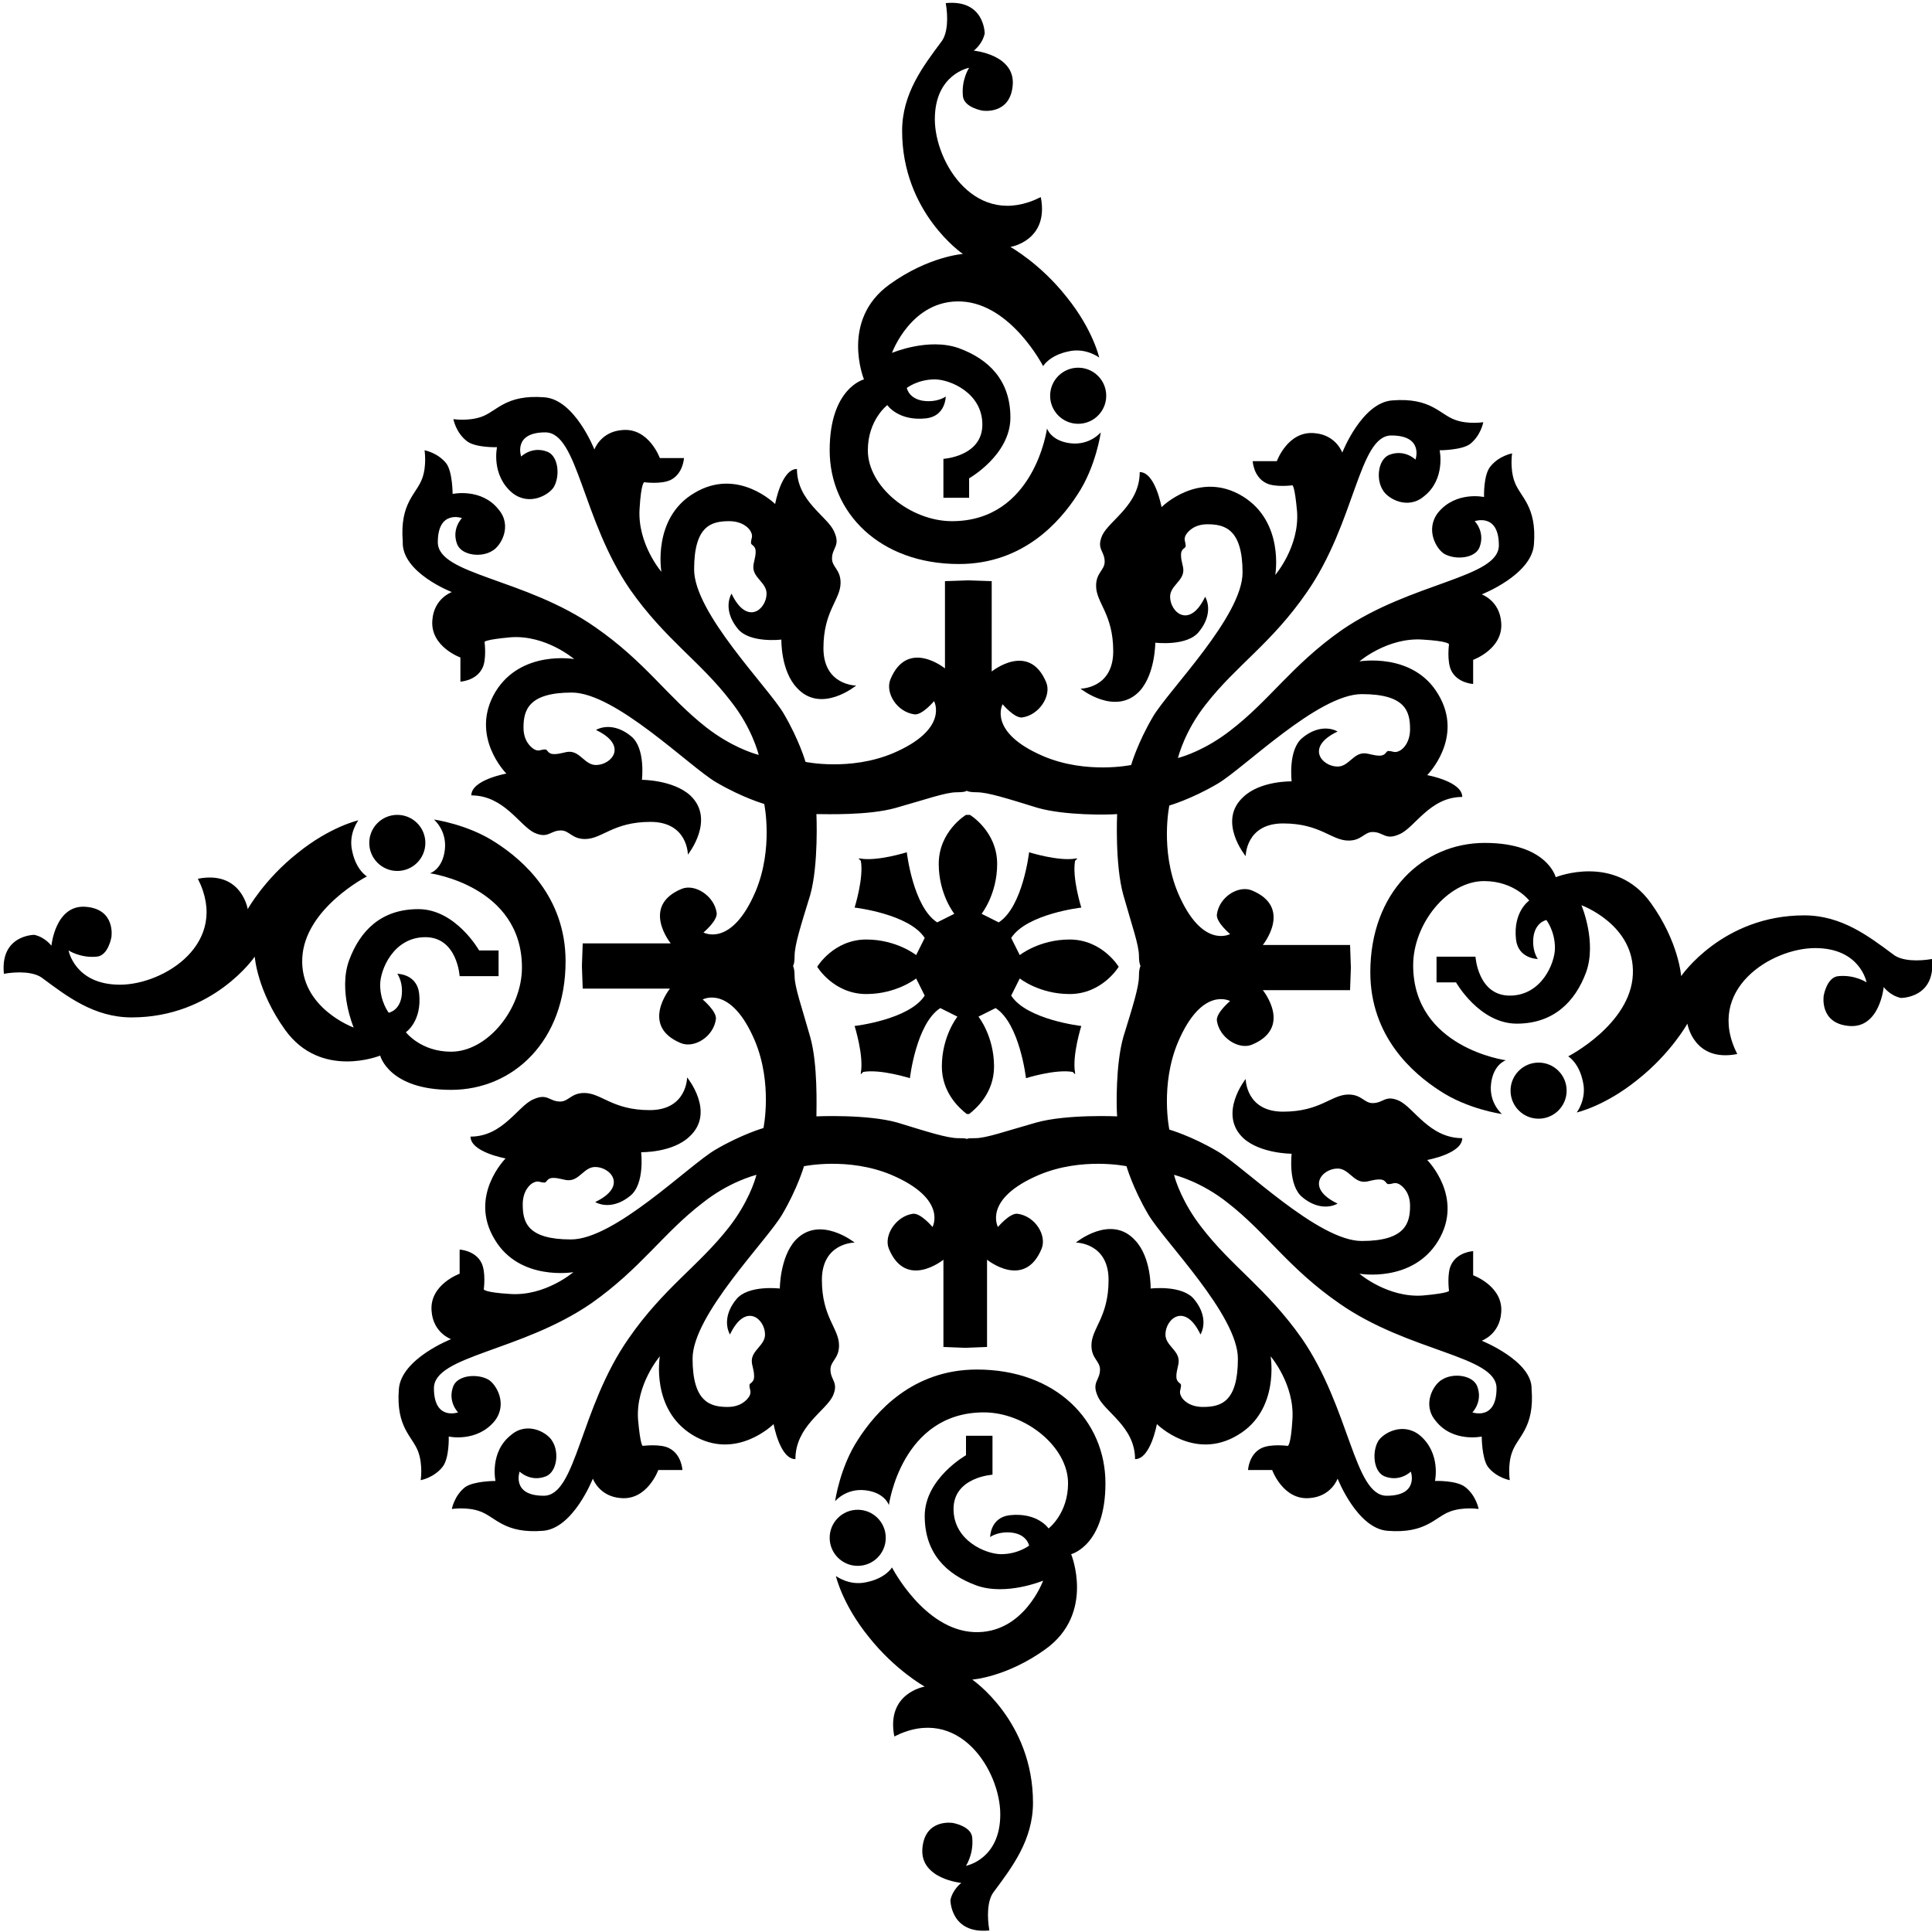 <?xml version="1.0" encoding="utf-8"?>
<!-- Generator: Adobe Illustrator 26.0.3, SVG Export Plug-In . SVG Version: 6.00 Build 0)  -->
<svg version="1.1" id="Layer_1" xmlns="http://www.w3.org/2000/svg" xmlns:xlink="http://www.w3.org/1999/xlink" x="0px" y="0px"
	 viewBox="0 0 248 248" style="enable-background:new 0 0 248 248;" xml:space="preserve">
<g>
	<path d="M137.3,120.6c-3.9,0-6.4,2-6.4,2l-1.1-2.2c2-3.1,9-3.9,9-3.9s-1.2-3.8-0.8-6l0.3-0.3c-0.1,0-0.1,0-0.2,0c0,0,0,0,0,0l0,0
		c-2.2,0.4-6-0.8-6-0.8s-0.8,7-3.9,9l-2.2-1.1c0,0,2-2.5,2-6.4c0-4.2-3.5-6.3-3.5-6.3H124c0,0-3.5,2.1-3.5,6.3c0,3.9,2,6.4,2,6.4
		l-2.2,1.1c-3.1-2-3.9-9-3.9-9s-3.8,1.2-6,0.8l0,0c0,0,0,0,0,0c-0.1,0-0.1,0-0.2,0l0.3,0.3c0.4,2.2-0.8,6-0.8,6s7,0.8,9,3.9
		l-1.1,2.2c0,0-2.5-2-6.4-2c-4.2,0-6.3,3.5-6.3,3.5h0c0,0,2.1,3.5,6.3,3.5c3.9,0,6.4-2,6.4-2l1.1,2.2c-2,3.1-9,3.9-9,3.9
		s1.2,3.8,0.8,6l0,0c0,0,0,0,0,0c0,0.1,0,0.1,0,0.2l0.3-0.3c2.2-0.4,6,0.8,6,0.8s0.8-7,3.9-9l2.2,1.1c0,0-2,2.5-2,6.4
		c0,3.4,2.3,5.4,3.2,6.1h0.3c0.9-0.7,3.2-2.7,3.2-6.1c0-3.9-2-6.4-2-6.4l2.2-1.1c3.1,2,3.9,9,3.9,9s3.8-1.2,6-0.8l0.3,0.3
		c0-0.1,0-0.1,0-0.2c0,0,0,0,0,0l0,0c-0.4-2.2,0.8-6,0.8-6s-7-0.8-9-3.9l1.1-2.2c0,0,2.5,2,6.4,2c4.2,0,6.3-3.5,6.3-3.5h0
		C143.6,124.1,141.5,120.6,137.3,120.6z"/>
	<path d="M190.2,172.1c0,0,2.3-0.8,2.5-3.6c0.3-3.4-3.6-4.8-3.6-4.8v-3.1c0,0-2,0.1-2.8,1.7c-0.6,1.1-0.3,3.4-0.3,3.4s0,0.3-3.4,0.6
		c-4.5,0.3-8.1-2.8-8.1-2.8s6.8,1.2,10.1-4.2c3.4-5.6-1.4-10.4-1.4-10.4s4.5-0.8,4.5-2.8c-4.2,0-6.2-3.9-8.1-4.8
		c-1.8-0.8-2,0.3-3.4,0.3c-1.1,0-1.4-1.1-3.1-1.1c-2.2,0-3.6,2.2-8.4,2.2s-4.8-4.2-4.8-4.2s-3.6,4.5-0.3,7.6c2.2,2,6.2,2,6.2,2
		s-0.5,4.1,1.4,5.6c1.7,1.4,3.4,1.4,4.5,0.8c-4.2-2-2-4.5,0-4.5c1.4,0,2,1.7,3.4,1.7c0.6,0,1.1-0.3,2-0.3c0.8,0,0.8,0.6,1.1,0.6
		c0.6,0,0.8-0.3,1.4,0c0.5,0.3,1.4,1.1,1.4,2.8c0,2.2-0.6,4.5-6.2,4.5c-5.6,0-15.1-9.5-18.5-11.5c-3.4-2-6.2-2.8-6.2-2.8
		s-1.2-5.7,1.1-11.2c3.1-7.3,6.7-5.3,6.7-5.3s-1.8,1.5-1.7,2.5c0.3,2.2,2.8,3.8,4.5,3.1c5.3-2.2,1.4-7,1.4-7h11.2l0.1-2.8h0l0-0.1
		l0-0.1h0l-0.1-2.8h-11.2c0,0,3.9-4.8-1.4-7c-1.7-0.7-4.2,0.8-4.5,3.1c-0.1,1,1.7,2.5,1.7,2.5s-3.6,2-6.7-5.3
		c-2.3-5.5-1.1-11.2-1.1-11.2s2.8-0.8,6.2-2.8c3.4-2,12.9-11.5,18.5-11.5c5.6,0,6.2,2.2,6.2,4.5c0,1.7-0.9,2.6-1.4,2.8
		c-0.6,0.3-0.8,0-1.4,0c-0.3,0-0.3,0.6-1.1,0.6c-0.8,0-1.4-0.3-2-0.3c-1.4,0-2,1.7-3.4,1.7c-2,0-4.2-2.5,0-4.5
		c-1.1-0.6-2.8-0.6-4.5,0.8c-1.9,1.5-1.4,5.6-1.4,5.6s-4-0.1-6.2,2c-3.4,3.1,0.3,7.6,0.3,7.6s0-4.2,4.8-4.2s6.2,2.2,8.4,2.2
		c1.7,0,2-1.1,3.1-1.1c1.4,0,1.6,1.1,3.4,0.3c2-0.8,3.9-4.8,8.1-4.8c0-2-4.5-2.8-4.5-2.8s4.8-4.8,1.4-10.4
		c-3.2-5.4-10.1-4.2-10.1-4.2s3.6-3.1,8.1-2.8c3.4,0.2,3.4,0.6,3.4,0.6s-0.3,2.2,0.3,3.4c0.8,1.6,2.8,1.7,2.8,1.7v-3.1
		c0,0,3.9-1.4,3.6-4.8c-0.2-2.8-2.5-3.6-2.5-3.6s6.4-2.5,6.7-6.4c0.4-5-1.8-6.1-2.5-8.1c-0.6-1.7-0.3-3.6-0.3-3.6s-1.7,0.3-2.8,1.7
		c-0.9,1.1-0.8,3.9-0.8,3.9s-3.6-0.8-5.9,2c-1.7,2.2-0.2,4.7,0.8,5.3c1.4,0.8,3.9,0.6,4.5-0.8c0.8-2-0.6-3.4-0.6-3.4
		s3.1-1.1,3.1,3.1c0,4.2-11.2,4.7-20.2,10.9c-6.4,4.5-9.2,9-14.3,12.9c-3.1,2.4-5.9,3.3-6.7,3.5c0.1-0.3,0.9-3.5,3.6-6.9
		c3.9-5,8.4-7.8,12.9-14.3c6.3-9,6.7-20.2,10.9-20.2s3.1,3.1,3.1,3.1s-1.4-1.4-3.4-0.6c-1.4,0.6-1.7,3.1-0.8,4.5
		c0.6,1.1,3.2,2.6,5.3,0.8c2.8-2.2,2-5.9,2-5.9s2.8,0,3.9-0.8c1.4-1.1,1.7-2.8,1.7-2.8s-2,0.3-3.6-0.3c-2-0.7-3.1-2.9-8.1-2.5
		c-3.9,0.3-6.4,6.7-6.4,6.7s-0.8-2.3-3.6-2.5c-3.4-0.3-4.8,3.6-4.8,3.6h-3.1c0,0,0.1,2,1.7,2.8c1.1,0.6,3.4,0.3,3.4,0.3
		s0.3,0,0.6,3.4c0.3,4.5-2.8,8.1-2.8,8.1s1.2-6.8-4.2-10.1c-5.6-3.4-10.4,1.4-10.4,1.4s-0.8-4.5-2.8-4.5c0,4.2-3.9,6.2-4.8,8.1
		c-0.8,1.8,0.3,2,0.3,3.4c0,1.1-1.1,1.4-1.1,3.1c0,2.2,2.2,3.6,2.2,8.4c0,4.8-4.2,4.8-4.2,4.8s4.5,3.6,7.6,0.3c2-2.2,2-6.2,2-6.2
		s4.1,0.5,5.6-1.4c1.4-1.7,1.4-3.4,0.8-4.5c-2,4.2-4.5,2-4.5,0c0-1.4,1.7-2,1.7-3.4c0-0.6-0.3-1.1-0.3-2c0-0.8,0.6-0.8,0.6-1.1
		c0-0.6-0.3-0.8,0-1.4c0.3-0.5,1.1-1.4,2.8-1.4c2.2,0,4.5,0.6,4.5,6.2c0,5.6-9.5,15.1-11.5,18.5c-2,3.4-2.8,6.2-2.8,6.2
		s-5.7,1.2-11.2-1.1c-7.3-3.1-5.3-6.7-5.3-6.7s1.5,1.8,2.5,1.7c2.2-0.3,3.8-2.8,3.1-4.5c-2.2-5.3-7-1.4-7-1.4V74.6l-2.9-0.1v0
		l-0.1,0l-0.1,0v0l-2.9,0.1v11.2c0,0-4.8-3.9-7,1.4c-0.7,1.7,0.8,4.2,3.1,4.5c1,0.1,2.5-1.7,2.5-1.7s2,3.6-5.3,6.7
		c-5.5,2.3-11.2,1.1-11.2,1.1s-0.8-2.8-2.8-6.2c-2-3.4-11.5-12.9-11.5-18.5c0-5.6,2.2-6.2,4.5-6.2c1.7,0,2.6,0.9,2.8,1.4
		c0.3,0.6,0,0.8,0,1.4c0,0.3,0.6,0.3,0.6,1.1c0,0.8-0.3,1.4-0.3,2c0,1.4,1.7,2,1.7,3.4c0,2-2.5,4.2-4.5,0c-0.6,1.1-0.6,2.8,0.8,4.5
		c1.5,1.9,5.6,1.4,5.6,1.4s-0.1,4,2,6.2c3.1,3.4,7.6-0.3,7.6-0.3s-4.2,0-4.2-4.8c0-4.8,2.2-6.2,2.2-8.4c0-1.7-1.1-2-1.1-3.1
		c0-1.4,1.1-1.6,0.3-3.4c-0.8-2-4.8-3.9-4.8-8.1c-2,0-2.8,4.5-2.8,4.5s-4.8-4.8-10.4-1.4c-5.4,3.2-4.2,10.1-4.2,10.1
		s-3.1-3.6-2.8-8.1c0.2-3.4,0.6-3.4,0.6-3.4s2.2,0.3,3.4-0.3c1.6-0.8,1.7-2.8,1.7-2.8h-3.1c0,0-1.4-3.9-4.8-3.6
		c-2.8,0.2-3.6,2.5-3.6,2.5s-2.5-6.4-6.4-6.7c-5-0.4-6.1,1.8-8.1,2.5c-1.7,0.6-3.6,0.3-3.6,0.3s0.3,1.7,1.7,2.8
		c1.1,0.9,3.9,0.8,3.9,0.8s-0.8,3.6,2,5.9c2.2,1.7,4.7,0.2,5.3-0.8c0.8-1.4,0.6-3.9-0.8-4.5c-2-0.8-3.4,0.6-3.4,0.6
		s-1.1-3.1,3.1-3.1s4.7,11.2,10.9,20.2c4.5,6.4,9,9.2,12.9,14.3c2.7,3.4,3.5,6.6,3.6,6.9c-0.8-0.2-3.6-1.1-6.7-3.5
		c-5-3.9-7.8-8.4-14.3-12.9c-9-6.3-20.2-6.7-20.2-10.9c0-4.2,3.1-3.1,3.1-3.1s-1.4,1.4-0.6,3.4c0.6,1.4,3.1,1.7,4.5,0.8
		c1.1-0.6,2.6-3.2,0.8-5.3c-2.2-2.8-5.9-2-5.9-2s0-2.8-0.8-3.9c-1.1-1.4-2.8-1.7-2.8-1.7s0.3,2-0.3,3.6c-0.7,2-2.9,3.1-2.5,8.1
		C51.5,73.5,58,76,58,76s-2.3,0.8-2.5,3.6c-0.3,3.4,3.6,4.8,3.6,4.8v3.1c0,0,2-0.1,2.8-1.7c0.6-1.1,0.3-3.4,0.3-3.4s0-0.3,3.4-0.6
		c4.5-0.3,8.1,2.8,8.1,2.8s-6.8-1.2-10.1,4.2C60.2,94.5,65,99.3,65,99.3s-4.5,0.8-4.5,2.8c4.2,0,6.2,3.9,8.1,4.8
		c1.8,0.8,2-0.3,3.4-0.3c1.1,0,1.4,1.1,3.1,1.1c2.2,0,3.6-2.2,8.4-2.2s4.8,4.2,4.8,4.2s3.6-4.5,0.3-7.6c-2.2-2-6.2-2-6.2-2
		s0.5-4.1-1.4-5.6c-1.7-1.4-3.4-1.4-4.5-0.8c4.2,2,2,4.5,0,4.5c-1.4,0-2-1.7-3.4-1.7c-0.6,0-1.1,0.3-2,0.3c-0.8,0-0.8-0.6-1.1-0.6
		c-0.6,0-0.8,0.3-1.4,0c-0.5-0.3-1.4-1.1-1.4-2.8c0-2.2,0.6-4.5,6.2-4.5c5.6,0,15.1,9.5,18.5,11.5c3.4,2,6.2,2.8,6.2,2.8
		s1.2,5.7-1.1,11.2c-3.1,7.3-6.7,5.3-6.7,5.3s1.8-1.5,1.7-2.5c-0.3-2.2-2.8-3.8-4.5-3.1c-5.3,2.2-1.4,7-1.4,7H74.8l-0.1,2.8h0l0,0.1
		l0,0.1h0l0.1,2.8H86c0,0-3.9,4.8,1.4,7c1.7,0.7,4.2-0.8,4.5-3.1c0.1-1-1.7-2.5-1.7-2.5s3.6-2,6.7,5.3c2.3,5.5,1.1,11.2,1.1,11.2
		s-2.8,0.8-6.2,2.8c-3.4,2-12.9,11.5-18.5,11.5c-5.6,0-6.2-2.2-6.2-4.5c0-1.7,0.9-2.6,1.4-2.8c0.6-0.3,0.8,0,1.4,0
		c0.3,0,0.3-0.6,1.1-0.6c0.8,0,1.4,0.3,2,0.3c1.4,0,2-1.7,3.4-1.7c2,0,4.2,2.5,0,4.5c1.1,0.6,2.8,0.6,4.5-0.8
		c1.9-1.5,1.4-5.6,1.4-5.6s4,0.1,6.2-2c3.4-3.1-0.3-7.6-0.3-7.6s0,4.2-4.8,4.2s-6.2-2.2-8.4-2.2c-1.7,0-2,1.1-3.1,1.1
		c-1.4,0-1.6-1.1-3.4-0.3c-2,0.8-3.9,4.8-8.1,4.8c0,2,4.5,2.8,4.5,2.8s-4.8,4.8-1.4,10.4c3.2,5.4,10.1,4.2,10.1,4.2
		s-3.6,3.1-8.1,2.8c-3.4-0.2-3.4-0.6-3.4-0.6s0.3-2.2-0.3-3.4c-0.8-1.6-2.8-1.7-2.8-1.7v3.1c0,0-3.9,1.4-3.6,4.8
		c0.2,2.8,2.5,3.6,2.5,3.6s-6.4,2.5-6.7,6.4c-0.4,5,1.8,6.1,2.5,8.1c0.6,1.7,0.3,3.6,0.3,3.6s1.7-0.3,2.8-1.7
		c0.9-1.1,0.8-3.9,0.8-3.9s3.6,0.8,5.9-2c1.7-2.2,0.2-4.7-0.8-5.3c-1.4-0.8-3.9-0.6-4.5,0.8c-0.8,2,0.6,3.4,0.6,3.4
		s-3.1,1.1-3.1-3.1c0-4.2,11.2-4.7,20.2-10.9c6.4-4.5,9.2-9,14.3-12.9c3.4-2.7,6.6-3.5,6.9-3.6c-0.2,0.8-1.1,3.6-3.5,6.7
		c-3.9,5-8.4,7.8-12.9,14.3c-6.3,9-6.7,20.2-10.9,20.2c-4.2,0-3.1-3.1-3.1-3.1s1.4,1.4,3.4,0.6c1.4-0.6,1.7-3.1,0.8-4.5
		c-0.6-1.1-3.2-2.6-5.3-0.8c-2.8,2.2-2,5.9-2,5.9s-2.8,0-3.9,0.8c-1.4,1.1-1.7,2.8-1.7,2.8s2-0.3,3.6,0.3c2,0.7,3.1,2.9,8.1,2.5
		c3.9-0.3,6.4-6.7,6.4-6.7s0.8,2.3,3.6,2.5c3.4,0.3,4.8-3.6,4.8-3.6h3.1c0,0-0.1-2-1.7-2.8c-1.1-0.6-3.4-0.3-3.4-0.3s-0.3,0-0.6-3.4
		c-0.3-4.5,2.8-8.1,2.8-8.1s-1.2,6.8,4.2,10.1c5.6,3.4,10.4-1.4,10.4-1.4s0.8,4.5,2.8,4.5c0-4.2,3.9-6.2,4.8-8.1
		c0.8-1.8-0.3-2-0.3-3.4c0-1.1,1.1-1.4,1.1-3.1c0-2.2-2.2-3.6-2.2-8.4s4.2-4.8,4.2-4.8s-4.5-3.6-7.6-0.3c-2,2.2-2,6.2-2,6.2
		s-4.1-0.5-5.6,1.4c-1.4,1.7-1.4,3.4-0.8,4.5c2-4.2,4.5-2,4.5,0c0,1.4-1.7,2-1.7,3.4c0,0.6,0.3,1.1,0.3,2c0,0.8-0.6,0.8-0.6,1.1
		c0,0.6,0.3,0.8,0,1.4c-0.3,0.5-1.1,1.4-2.8,1.4c-2.2,0-4.5-0.6-4.5-6.2c0-5.6,9.5-15.1,11.5-18.5c2-3.4,2.8-6.2,2.8-6.2
		s5.7-1.2,11.2,1.1c7.3,3.1,5.3,6.7,5.3,6.7s-1.5-1.8-2.5-1.7c-2.2,0.3-3.8,2.8-3.1,4.5c2.2,5.3,7,1.4,7,1.4v11.2l2.5,0.1v0l0.3,0
		l0.3,0v0l2.5-0.1v-11.2c0,0,4.8,3.9,7-1.4c0.7-1.7-0.8-4.2-3.1-4.5c-1-0.1-2.5,1.7-2.5,1.7s-2-3.6,5.3-6.7
		c5.5-2.3,11.2-1.1,11.2-1.1s0.8,2.8,2.8,6.2c2,3.4,11.5,12.9,11.5,18.5c0,5.6-2.2,6.2-4.5,6.2c-1.7,0-2.6-0.9-2.8-1.4
		c-0.3-0.6,0-0.8,0-1.4c0-0.3-0.6-0.3-0.6-1.1c0-0.8,0.3-1.4,0.3-2c0-1.4-1.7-2-1.7-3.4c0-2,2.5-4.2,4.5,0c0.6-1.1,0.6-2.8-0.8-4.5
		c-1.5-1.9-5.6-1.4-5.6-1.4s0.1-4-2-6.2c-3.1-3.4-7.6,0.3-7.6,0.3s4.2,0,4.2,4.8s-2.2,6.2-2.2,8.4c0,1.7,1.1,2,1.1,3.1
		c0,1.4-1.1,1.6-0.3,3.4c0.8,2,4.8,3.9,4.8,8.1c2,0,2.8-4.5,2.8-4.5s4.8,4.8,10.4,1.4c5.4-3.2,4.2-10.1,4.2-10.1s3.1,3.6,2.8,8.1
		c-0.2,3.4-0.6,3.4-0.6,3.4s-2.2-0.3-3.4,0.3c-1.6,0.8-1.7,2.8-1.7,2.8h3.1c0,0,1.4,3.9,4.8,3.6c2.8-0.2,3.6-2.5,3.6-2.5
		s2.5,6.4,6.4,6.7c5,0.4,6.1-1.8,8.1-2.5c1.7-0.6,3.6-0.3,3.6-0.3s-0.3-1.7-1.7-2.8c-1.1-0.9-3.9-0.8-3.9-0.8s0.8-3.6-2-5.9
		c-2.2-1.7-4.7-0.2-5.3,0.8c-0.8,1.4-0.6,3.9,0.8,4.5c2,0.8,3.4-0.6,3.4-0.6s1.1,3.1-3.1,3.1c-4.2,0-4.7-11.2-10.9-20.2
		c-4.5-6.4-9-9.2-12.9-14.3c-2.4-3.1-3.3-5.9-3.5-6.7c0.3,0.1,3.5,0.9,6.9,3.6c5,3.9,7.8,8.4,14.3,12.9c9,6.3,20.2,6.7,20.2,10.9
		c0,4.2-3.1,3.1-3.1,3.1s1.4-1.4,0.6-3.4c-0.6-1.4-3.1-1.7-4.5-0.8c-1.1,0.6-2.6,3.2-0.8,5.3c2.2,2.8,5.9,2,5.9,2s0,2.8,0.8,3.9
		c1.1,1.4,2.8,1.7,2.8,1.7s-0.3-2,0.3-3.6c0.7-2,2.9-3.1,2.5-8.1C196.7,174.7,190.2,172.1,190.2,172.1z M146.2,125.3
		c0,1.4-0.8,3.9-2,7.8c-1,3.5-0.9,9.1-0.8,10.2l0,0c0,0-6.5-0.3-10.4,0.8c-3.9,1.1-6.4,2-7.8,2c-0.6,0-0.9,0-1.1,0.1
		c-0.2-0.1-0.5-0.1-1.1-0.1c-1.4,0-3.9-0.8-7.8-2c-3.9-1.1-10.4-0.8-10.4-0.8l0,0c0-1.1,0.2-6.7-0.8-10.2c-1.1-3.9-2-6.4-2-7.8
		c0-0.7-0.1-1.1-0.2-1.3c0.1-0.2,0.2-0.5,0.2-1.3c0-1.4,0.8-3.9,2-7.8c1.1-3.9,0.8-10.4,0.8-10.4l0,0c1.1,0,6.7,0.2,10.2-0.8
		c3.9-1.1,6.4-2,7.8-2c0.9,0,1.2-0.1,1.3-0.2c0.1,0.1,0.5,0.2,1.3,0.2c1.4,0,3.9,0.8,7.8,2c3.5,1,9.1,0.9,10.2,0.8l0,0
		c0,0-0.3,6.5,0.8,10.4c1.1,3.9,2,6.4,2,7.8c0,0.7,0.1,1.1,0.2,1.3C146.3,124.2,146.2,124.6,146.2,125.3z"/>
	<path d="M72.6,123.4c0-8.3-5.5-13-8.9-15.2c-3.6-2.4-8-3-8-3s1.7,1.4,1.4,3.9c-0.3,2.5-1.9,3-1.9,3S67,113.7,67,124.2
		c0,5.3-4.4,10.8-9.1,10.8c-3.9,0-5.8-2.5-5.8-2.5s2.1-1.4,1.7-5c-0.3-2.5-2.8-2.5-2.8-2.5s0.6,0.8,0.6,2.2c0,2.5-1.7,2.8-1.7,2.8
		s-1.1-1.4-1.1-3.6c0-1.9,1.7-6.1,5.8-6.1s4.4,5,4.4,5h5V122h-2.5c0,0-3-5.3-7.8-5.3s-7.5,2.8-8.9,6.6c-1.4,3.9,0.6,8.6,0.6,8.6
		s-6.9-2.5-6.6-8.9c0.3-6.4,8.3-10.5,8.3-10.5s-1.4-0.8-1.9-3.3c-0.5-2.2,0.8-3.9,0.8-3.9s-3.6,0.8-7.8,4.2
		c-4.3,3.4-6.4,7.2-6.4,7.2s-0.8-5-6.4-3.9c4.2,8.3-4.4,13.6-10,13.6c-5.8,0-6.6-4.4-6.6-4.4s1.5,1,3.6,0.8c1.5-0.1,1.9-2.5,1.9-2.5
		s0.6-3.6-3.3-3.9c-3.9-0.3-4.4,5-4.4,5s-0.8-1.1-2.2-1.4c0,0-4.4,0-3.9,5c1.7-0.3,3.9-0.3,5,0.6c3.1,2.3,6.6,5,11.4,5
		c10.5,0,15.8-7.8,15.8-7.8s0.3,4.4,3.9,9.4c4.6,6.4,12.2,3.3,12.2,3.3s1.1,4.4,9.1,4.4S72.6,133.6,72.6,123.4z"/>
	<circle cx="51" cy="108.2" r="3.6"/>
	<path d="M125.4,175.8c-8.3,0-13,5.5-15.2,8.9c-2.4,3.6-3,8-3,8s1.4-1.7,3.9-1.4c2.5,0.3,3,1.9,3,1.9s1.6-11.9,12.2-11.9
		c5.3,0,10.8,4.4,10.8,9.1c0,3.9-2.5,5.8-2.5,5.8s-1.4-2.1-5-1.7c-2.5,0.3-2.5,2.8-2.5,2.8s0.8-0.6,2.2-0.6c2.5,0,2.8,1.7,2.8,1.7
		s-1.4,1.1-3.6,1.1c-1.9,0-6.1-1.7-6.1-5.8s5-4.4,5-4.4v-5H124v2.5c0,0-5.3,3-5.3,7.8s2.8,7.5,6.6,8.9s8.6-0.6,8.6-0.6
		s-2.5,6.9-8.9,6.6s-10.5-8.3-10.5-8.3s-0.8,1.4-3.3,1.9c-2.2,0.5-3.9-0.8-3.9-0.8s0.8,3.6,4.2,7.8c3.4,4.3,7.2,6.4,7.2,6.4
		s-5,0.8-3.9,6.4c8.3-4.2,13.6,4.4,13.6,10c0,5.8-4.4,6.6-4.4,6.6s1-1.5,0.8-3.6c-0.1-1.5-2.5-1.9-2.5-1.9s-3.6-0.6-3.9,3.3
		c-0.3,3.9,5,4.4,5,4.4s-1.1,0.8-1.4,2.2c0,0,0,4.4,5,3.9c-0.3-1.7-0.3-3.9,0.6-5c2.3-3.1,5-6.6,5-11.4c0-10.5-7.8-15.8-7.8-15.8
		s4.4-0.3,9.4-3.9c6.4-4.6,3.3-12.2,3.3-12.2s4.4-1.1,4.4-9.1S135.6,175.8,125.4,175.8z"/>
	<circle cx="110.1" cy="197.4" r="3.6"/>
	<path d="M248,123.1c-1.7,0.3-3.9,0.3-5-0.6c-3.1-2.3-6.6-5-11.4-5c-10.5,0-15.8,7.8-15.8,7.8s-0.3-4.4-3.9-9.4
		c-4.6-6.4-12.2-3.3-12.2-3.3s-1.1-4.4-9.1-4.4c-8,0-14.7,6.4-14.7,16.6c0,8.3,5.5,13,8.9,15.2c3.6,2.4,8,3,8,3s-1.7-1.4-1.4-3.9
		c0.3-2.5,1.9-3,1.9-3s-11.9-1.6-11.9-12.2c0-5.3,4.4-10.8,9.1-10.8c3.9,0,5.8,2.5,5.8,2.5s-2.1,1.4-1.7,5c0.3,2.5,2.8,2.5,2.8,2.5
		s-0.6-0.8-0.6-2.2c0-2.5,1.7-2.8,1.7-2.8s1.1,1.4,1.1,3.6c0,1.9-1.7,6.1-5.8,6.1s-4.4-5-4.4-5h-5v3.3h2.5c0,0,3,5.3,7.8,5.3
		c4.7,0,7.5-2.8,8.9-6.6c1.4-3.9-0.6-8.6-0.6-8.6s6.9,2.5,6.6,8.9c-0.3,6.4-8.3,10.5-8.3,10.5s1.4,0.8,1.9,3.3
		c0.5,2.2-0.8,3.9-0.8,3.9s3.6-0.8,7.8-4.2c4.3-3.4,6.4-7.2,6.4-7.2s0.8,5,6.4,3.9c-4.2-8.3,4.4-13.6,10-13.6c5.8,0,6.6,4.4,6.6,4.4
		s-1.5-1-3.6-0.8c-1.5,0.1-1.9,2.5-1.9,2.5s-0.6,3.6,3.3,3.9c3.9,0.3,4.4-5,4.4-5s0.8,1.1,2.2,1.4
		C244.1,128.1,248.5,128.1,248,123.1z"/>
	<circle cx="197.5" cy="140" r="3.6"/>
	<path d="M123.1,72.4c8.3,0,13-5.5,15.2-8.9c2.4-3.6,3-8,3-8s-1.4,1.7-3.9,1.4c-2.5-0.3-3-1.9-3-1.9s-1.6,11.9-12.2,11.9
		c-5.3,0-10.8-4.4-10.8-9.1c0-3.9,2.5-5.8,2.5-5.8s1.4,2.1,5,1.7c2.5-0.3,2.5-2.8,2.5-2.8s-0.8,0.6-2.2,0.6c-2.5,0-2.8-1.7-2.8-1.7
		s1.4-1.1,3.6-1.1c1.9,0,6.1,1.7,6.1,5.8s-5,4.4-5,4.4v5h3.3v-2.5c0,0,5.3-3,5.3-7.8s-2.8-7.5-6.6-8.9c-3.9-1.4-8.6,0.6-8.6,0.6
		s2.5-6.9,8.9-6.6s10.5,8.3,10.5,8.3s0.8-1.4,3.3-1.9c2.2-0.5,3.9,0.8,3.9,0.8s-0.8-3.6-4.2-7.8c-3.4-4.3-7.2-6.4-7.2-6.4
		s5-0.8,3.9-6.4c-8.3,4.2-13.6-4.4-13.6-10c0-5.8,4.4-6.6,4.4-6.6s-1,1.5-0.8,3.6c0.1,1.5,2.5,1.9,2.5,1.9s3.6,0.6,3.9-3.3
		s-5-4.4-5-4.4s1.1-0.8,1.4-2.2c0,0,0-4.4-5-3.9c0.3,1.7,0.3,3.9-0.6,5c-2.3,3.1-5,6.6-5,11.4c0,10.5,7.8,15.8,7.8,15.8
		s-4.4,0.3-9.4,3.9c-6.4,4.6-3.3,12.2-3.3,12.2s-4.4,1.1-4.4,9.1S112.9,72.4,123.1,72.4z"/>
	<circle cx="138.4" cy="50.8" r="3.6"/>
</g>
</svg>
